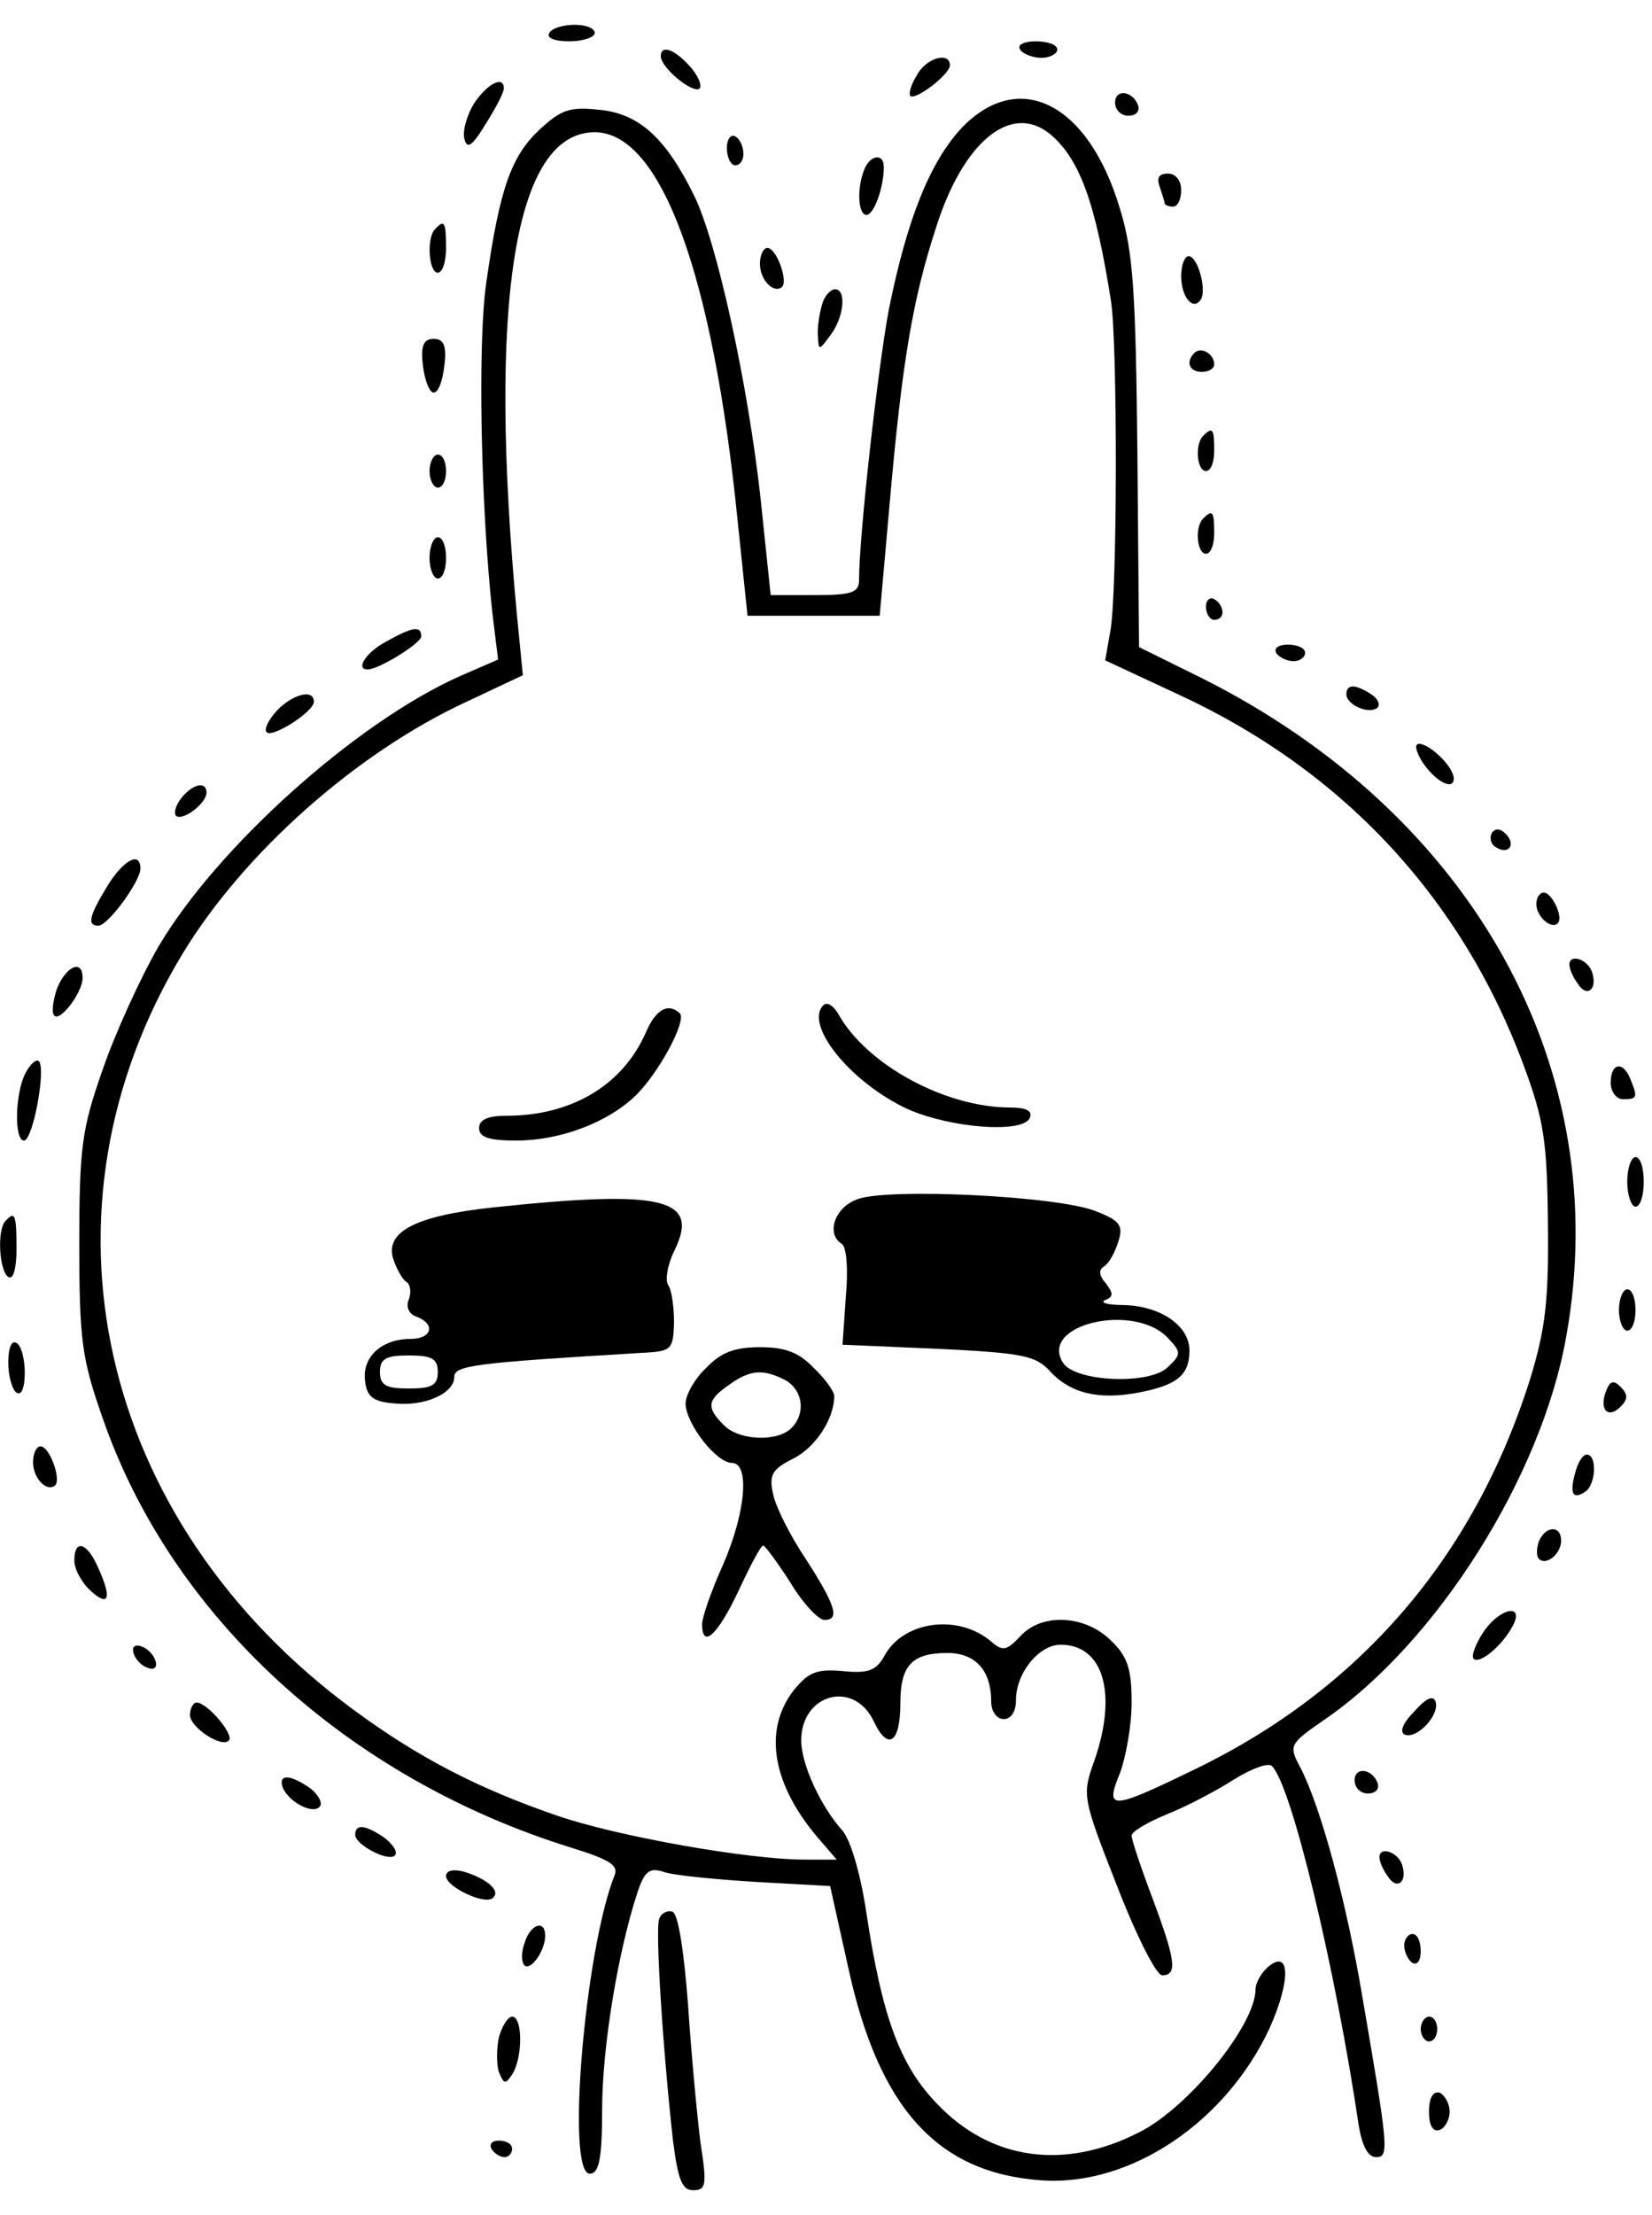 <?xml version="1.0" standalone="no"?>
<!DOCTYPE svg PUBLIC "-//W3C//DTD SVG 20010904//EN"
 "http://www.w3.org/TR/2001/REC-SVG-20010904/DTD/svg10.dtd">
<svg version="1.0" xmlns="http://www.w3.org/2000/svg"
 width="200pt" height="268pt" viewBox="0 0 200 268"
 preserveAspectRatio="xMidYMid meet">

<g transform="translate(0,268) scale(0.1,-0.1)"
fill="#000000" stroke="none">
<path d="M665 2640 c-4 -6 7 -10 24 -10 17 0 31 5 31 10 0 6 -11 10 -24 10
-14 0 -28 -4 -31 -10z"/>
<path d="M1235 2620 c3 -5 15 -10 26 -10 10 0 19 5 19 10 0 6 -12 10 -26 10
-14 0 -23 -4 -19 -10z"/>
<path d="M800 2612 c0 -14 39 -46 47 -39 3 4 -2 16 -12 27 -19 21 -35 26 -35
12z"/>
<path d="M1110 2589 c-7 -11 -10 -22 -8 -25 6 -6 48 26 48 37 0 17 -29 9 -40
-12z"/>
<path d="M574 2555 c-8 -13 -14 -32 -12 -42 3 -14 9 -11 26 17 12 19 22 38 22
43 0 16 -20 6 -36 -18z"/>
<path d="M1350 2556 c0 -9 7 -16 16 -16 9 0 14 5 12 12 -6 18 -28 21 -28 4z"/>
<path d="M1164 2525 c-38 -41 -66 -110 -88 -220 -13 -69 -36 -273 -36 -327 0
-15 -9 -18 -53 -18 l-54 0 -12 115 c-15 138 -53 313 -81 369 -34 69 -66 98
-113 103 -37 4 -47 1 -74 -24 -34 -32 -48 -71 -64 -183 -11 -72 -7 -271 7
-401 l7 -57 -46 -20 c-126 -56 -294 -207 -365 -327 -22 -38 -53 -106 -68 -150
-25 -71 -28 -94 -28 -210 0 -116 3 -139 28 -210 83 -241 297 -437 569 -521 45
-14 56 -21 51 -33 -36 -91 -59 -361 -30 -361 11 0 15 17 15 78 0 75 19 189 42
260 9 28 15 33 33 27 11 -4 62 -9 111 -12 l90 -5 22 -99 c37 -170 108 -248
233 -257 108 -8 224 70 277 184 26 58 25 97 -2 74 -8 -7 -15 -19 -15 -27 0
-43 -81 -143 -141 -173 -90 -46 -179 -34 -244 34 -45 46 -67 105 -86 231 -7
47 -19 88 -29 100 -27 30 -50 81 -50 109 0 57 64 74 88 23 17 -36 32 -26 32
22 0 46 14 61 57 61 34 0 53 -21 53 -59 0 -12 7 -21 15 -21 9 0 15 9 15 23 0
33 28 67 54 67 52 0 69 -59 41 -140 -15 -42 -15 -44 27 -151 24 -62 48 -109
55 -109 19 0 16 19 -12 94 -14 37 -25 70 -25 75 0 5 19 16 43 26 23 9 59 28
81 42 21 13 42 21 46 16 24 -24 77 -246 105 -435 4 -24 11 -38 21 -38 16 0 15
10 -17 196 -19 113 -50 228 -75 276 -14 26 -13 28 29 57 136 93 263 294 293
463 59 324 -112 633 -442 798 l-75 37 -2 234 c-2 195 -5 244 -21 296 -38 128
-122 171 -192 98z m107 -7 c36 -30 55 -82 74 -202 8 -50 8 -357 -1 -401 l-6
-34 88 -41 c200 -92 344 -247 419 -450 24 -65 28 -90 29 -190 1 -95 -3 -128
-22 -190 -68 -214 -205 -374 -406 -471 -101 -49 -109 -50 -90 -4 7 19 14 57
14 85 0 41 -5 56 -25 75 -31 31 -84 34 -110 5 -16 -17 -21 -18 -34 -7 -40 35
-107 26 -130 -16 -10 -18 -19 -22 -50 -19 -32 3 -42 -1 -60 -23 -38 -49 -26
-116 33 -183 l19 -22 -39 0 c-68 0 -226 28 -299 53 -96 33 -168 70 -248 129
-309 228 -394 603 -206 914 74 122 210 243 344 305 l68 32 -7 71 c-36 382 -3
586 94 586 80 0 143 -171 173 -470 l12 -115 80 0 80 0 12 135 c15 172 28 248
56 334 33 105 91 152 138 114z"/>
<path d="M997 1464 c-24 -24 33 -94 102 -126 52 -23 141 -30 148 -10 3 8 -5
12 -24 12 -79 0 -174 52 -208 113 -6 10 -13 15 -18 11z"/>
<path d="M782 1431 c-28 -64 -90 -101 -169 -101 -23 0 -33 -5 -33 -15 0 -11
12 -15 45 -15 52 0 109 21 143 53 28 26 64 92 55 101 -14 13 -29 5 -41 -23z"/>
<path d="M1038 1229 c-28 -10 -38 -42 -19 -54 6 -3 8 -32 5 -64 l-4 -58 116
-5 c101 -5 118 -8 135 -27 25 -27 59 -35 107 -26 47 9 62 21 62 51 0 30 -35
54 -80 55 -19 0 -29 3 -22 6 10 4 10 8 1 20 -9 10 -9 17 -2 21 6 4 13 17 17
30 6 19 2 25 -26 36 -44 19 -254 29 -290 15z m377 -169 c15 -16 15 -19 -1 -34
-22 -22 -112 -18 -127 5 -30 47 88 74 128 29z"/>
<path d="M596 1219 c-92 -10 -130 -29 -120 -62 4 -12 11 -25 16 -28 5 -3 6
-13 3 -21 -4 -9 0 -18 9 -21 24 -9 19 -27 -7 -27 -35 0 -59 -22 -55 -51 2 -19
10 -25 35 -27 37 -4 73 12 73 32 0 14 25 17 225 29 38 2 40 3 41 37 0 19 -3
40 -7 45 -4 6 -1 25 8 43 30 62 -14 73 -221 51z m-66 -199 c0 -16 -7 -20 -35
-20 -28 0 -35 4 -35 20 0 16 7 20 35 20 28 0 35 -4 35 -20z"/>
<path d="M855 1025 c-14 -13 -25 -33 -25 -43 0 -24 37 -72 56 -72 22 0 17 -60
-11 -124 -14 -31 -25 -63 -25 -71 0 -31 19 -13 44 40 14 30 27 55 30 55 2 0
17 -20 33 -45 15 -25 34 -45 41 -45 19 0 14 17 -22 73 -19 28 -37 64 -40 79
-5 23 -2 30 24 43 28 14 50 49 50 76 0 5 -11 21 -25 34 -18 19 -35 25 -65 25
-30 0 -47 -6 -65 -25z m96 -15 c21 -12 25 -40 7 -58 -17 -17 -64 -15 -82 4
-21 21 -20 30 6 48 26 19 42 20 69 6z"/>
<path d="M880 2501 c0 -12 5 -21 10 -21 6 0 10 6 10 14 0 8 -4 18 -10 21 -5 3
-10 -3 -10 -14z"/>
<path d="M1046 2474 c-9 -23 -7 -54 3 -54 9 0 21 33 21 58 0 17 -17 15 -24 -4z"/>
<path d="M1404 2454 c3 -9 6 -18 6 -20 0 -2 5 -4 10 -4 6 0 10 9 10 20 0 12
-7 20 -16 20 -11 0 -14 -5 -10 -16z"/>
<path d="M527 2403 c-11 -10 -8 -53 3 -53 6 0 10 14 10 30 0 31 -2 35 -13 23z"/>
<path d="M920 2361 c0 -20 17 -37 27 -28 7 8 -7 47 -18 47 -5 0 -9 -9 -9 -19z"/>
<path d="M1430 2346 c0 -26 15 -43 24 -28 7 12 -4 52 -15 52 -5 0 -9 -11 -9
-24z"/>
<path d="M996 2314 c-3 -9 -6 -25 -6 -37 1 -22 1 -22 15 -3 17 22 20 56 6 56
-5 0 -12 -7 -15 -16z"/>
<path d="M512 2238 c2 -18 8 -33 13 -33 6 0 11 15 13 33 3 24 -1 32 -13 32
-12 0 -16 -8 -13 -32z"/>
<path d="M1446 2253 c-11 -11 -6 -23 9 -23 8 0 15 4 15 9 0 13 -16 22 -24 14z"/>
<path d="M1457 2153 c-11 -10 -8 -43 3 -43 6 0 10 11 10 25 0 26 -2 29 -13 18z"/>
<path d="M520 2110 c0 -11 5 -20 10 -20 6 0 10 9 10 20 0 11 -4 20 -10 20 -5
0 -10 -9 -10 -20z"/>
<path d="M1457 2053 c-11 -10 -8 -43 3 -43 6 0 10 11 10 25 0 26 -2 29 -13 18z"/>
<path d="M520 2005 c0 -14 5 -25 10 -25 6 0 10 11 10 25 0 14 -4 25 -10 25 -5
0 -10 -11 -10 -25z"/>
<path d="M1460 1946 c0 -9 5 -16 10 -16 6 0 10 4 10 9 0 6 -4 13 -10 16 -5 3
-10 -1 -10 -9z"/>
<path d="M468 1904 c-25 -13 -38 -34 -23 -34 14 0 65 32 65 40 0 13 -10 12
-42 -6z"/>
<path d="M1545 1890 c3 -5 13 -10 21 -10 8 0 14 5 14 10 0 6 -9 10 -21 10 -11
0 -17 -4 -14 -10z"/>
<path d="M1630 1840 c0 -13 28 -25 38 -16 3 4 0 11 -8 16 -20 13 -30 12 -30 0z"/>
<path d="M335 1820 c-10 -11 -16 -23 -12 -26 7 -7 57 25 57 37 0 16 -26 9 -45
-11z"/>
<path d="M1722 1758 c16 -24 38 -35 38 -20 0 14 -29 42 -42 42 -6 0 -4 -9 4
-22z"/>
<path d="M220 1715 c-7 -9 -10 -18 -7 -22 8 -7 37 15 37 28 0 14 -16 11 -30
-6z"/>
<path d="M1806 1672 c-3 -6 -1 -14 5 -17 15 -10 25 3 12 16 -7 7 -13 7 -17 1z"/>
<path d="M130 1608 c-22 -36 -25 -48 -11 -48 12 0 51 54 51 69 0 22 -21 10
-40 -21z"/>
<path d="M1860 1586 c0 -15 18 -31 26 -23 7 7 -7 37 -17 37 -5 0 -9 -6 -9 -14z"/>
<path d="M1900 1513 c0 -5 4 -15 10 -23 11 -18 25 -7 17 15 -6 15 -27 21 -27
8z"/>
<path d="M69 1484 c-5 -15 -7 -30 -3 -33 7 -7 34 28 34 46 0 23 -20 14 -31
-13z"/>
<path d="M31 1382 c-13 -25 -14 -82 -2 -82 11 0 27 88 18 96 -3 3 -10 -3 -16
-14z"/>
<path d="M1950 1370 c0 -11 7 -20 15 -20 17 0 18 2 9 24 -9 23 -24 20 -24 -4z"/>
<path d="M1970 1250 c0 -16 5 -30 10 -30 6 0 10 14 10 30 0 17 -4 30 -10 30
-5 0 -10 -13 -10 -30z"/>
<path d="M7 1203 c-11 -10 -8 -61 3 -68 6 -4 10 10 10 34 0 42 -2 46 -13 34z"/>
<path d="M1960 1095 c0 -14 5 -25 10 -25 6 0 10 11 10 25 0 14 -4 25 -10 25
-5 0 -10 -11 -10 -25z"/>
<path d="M10 1031 c0 -16 5 -33 10 -36 6 -4 10 6 10 24 0 16 -4 33 -10 36 -6
4 -10 -6 -10 -24z"/>
<path d="M1944 996 c-8 -22 3 -33 18 -18 9 9 9 15 0 24 -9 9 -13 7 -18 -6z"/>
<path d="M40 911 c0 -20 17 -37 27 -28 7 8 -7 47 -18 47 -5 0 -9 -9 -9 -19z"/>
<path d="M1907 898 c-7 -25 -3 -33 12 -23 13 8 15 45 2 45 -5 0 -11 -10 -14
-22z"/>
<path d="M1863 815 c-3 -9 -3 -18 0 -21 9 -9 27 6 27 22 0 19 -19 18 -27 -1z"/>
<path d="M90 792 c0 -11 9 -27 20 -37 22 -20 26 -9 8 30 -13 29 -28 33 -28 7z"/>
<path d="M1795 704 c-9 -14 -14 -28 -11 -31 7 -7 34 15 47 39 16 29 -16 23
-36 -8z"/>
<path d="M162 679 c2 -7 10 -15 17 -17 8 -3 12 1 9 9 -2 7 -10 15 -17 17 -8 3
-12 -1 -9 -9z"/>
<path d="M1712 609 c-14 -14 -18 -25 -11 -28 15 -5 42 24 37 40 -3 8 -11 5
-26 -12z"/>
<path d="M230 605 c0 -15 38 -40 47 -31 7 7 -26 46 -39 46 -4 0 -8 -7 -8 -15z"/>
<path d="M1640 526 c0 -9 7 -16 16 -16 9 0 14 5 12 12 -6 18 -28 21 -28 4z"/>
<path d="M342 518 c6 -17 36 -34 45 -24 4 4 -1 14 -11 22 -24 17 -39 18 -34 2z"/>
<path d="M430 460 c0 -12 40 -33 48 -25 4 4 -2 13 -12 21 -23 16 -36 18 -36 4z"/>
<path d="M1670 433 c0 -5 4 -15 10 -23 11 -18 25 -7 17 15 -6 15 -27 21 -27 8z"/>
<path d="M540 410 c0 -13 48 -36 57 -26 9 8 -6 22 -34 31 -14 4 -23 2 -23 -5z"/>
<path d="M798 358 c-5 -13 5 -164 17 -270 6 -46 11 -58 24 -58 16 0 17 6 9 58
-4 31 -11 106 -15 166 -5 66 -12 111 -19 113 -6 2 -14 -2 -16 -9z"/>
<path d="M635 329 c-4 -11 -4 -23 0 -27 7 -7 25 17 25 36 0 20 -18 14 -25 -9z"/>
<path d="M1700 326 c0 -8 5 -18 10 -21 6 -3 10 3 10 14 0 12 -4 21 -10 21 -5
0 -10 -6 -10 -14z"/>
<path d="M604 215 c-3 -14 -3 -33 0 -42 6 -15 8 -15 16 -3 13 20 13 70 0 70
-5 0 -12 -11 -16 -25z"/>
<path d="M1720 225 c0 -8 5 -15 10 -15 6 0 10 7 10 15 0 8 -4 15 -10 15 -5 0
-10 -7 -10 -15z"/>
<path d="M1730 125 c0 -17 5 -25 13 -22 6 2 12 12 12 22 0 10 -6 20 -12 23 -8
2 -13 -6 -13 -23z"/>
<path d="M595 80 c3 -5 10 -10 16 -10 5 0 9 5 9 10 0 6 -7 10 -16 10 -8 0 -12
-4 -9 -10z"/>
</g>
</svg>
